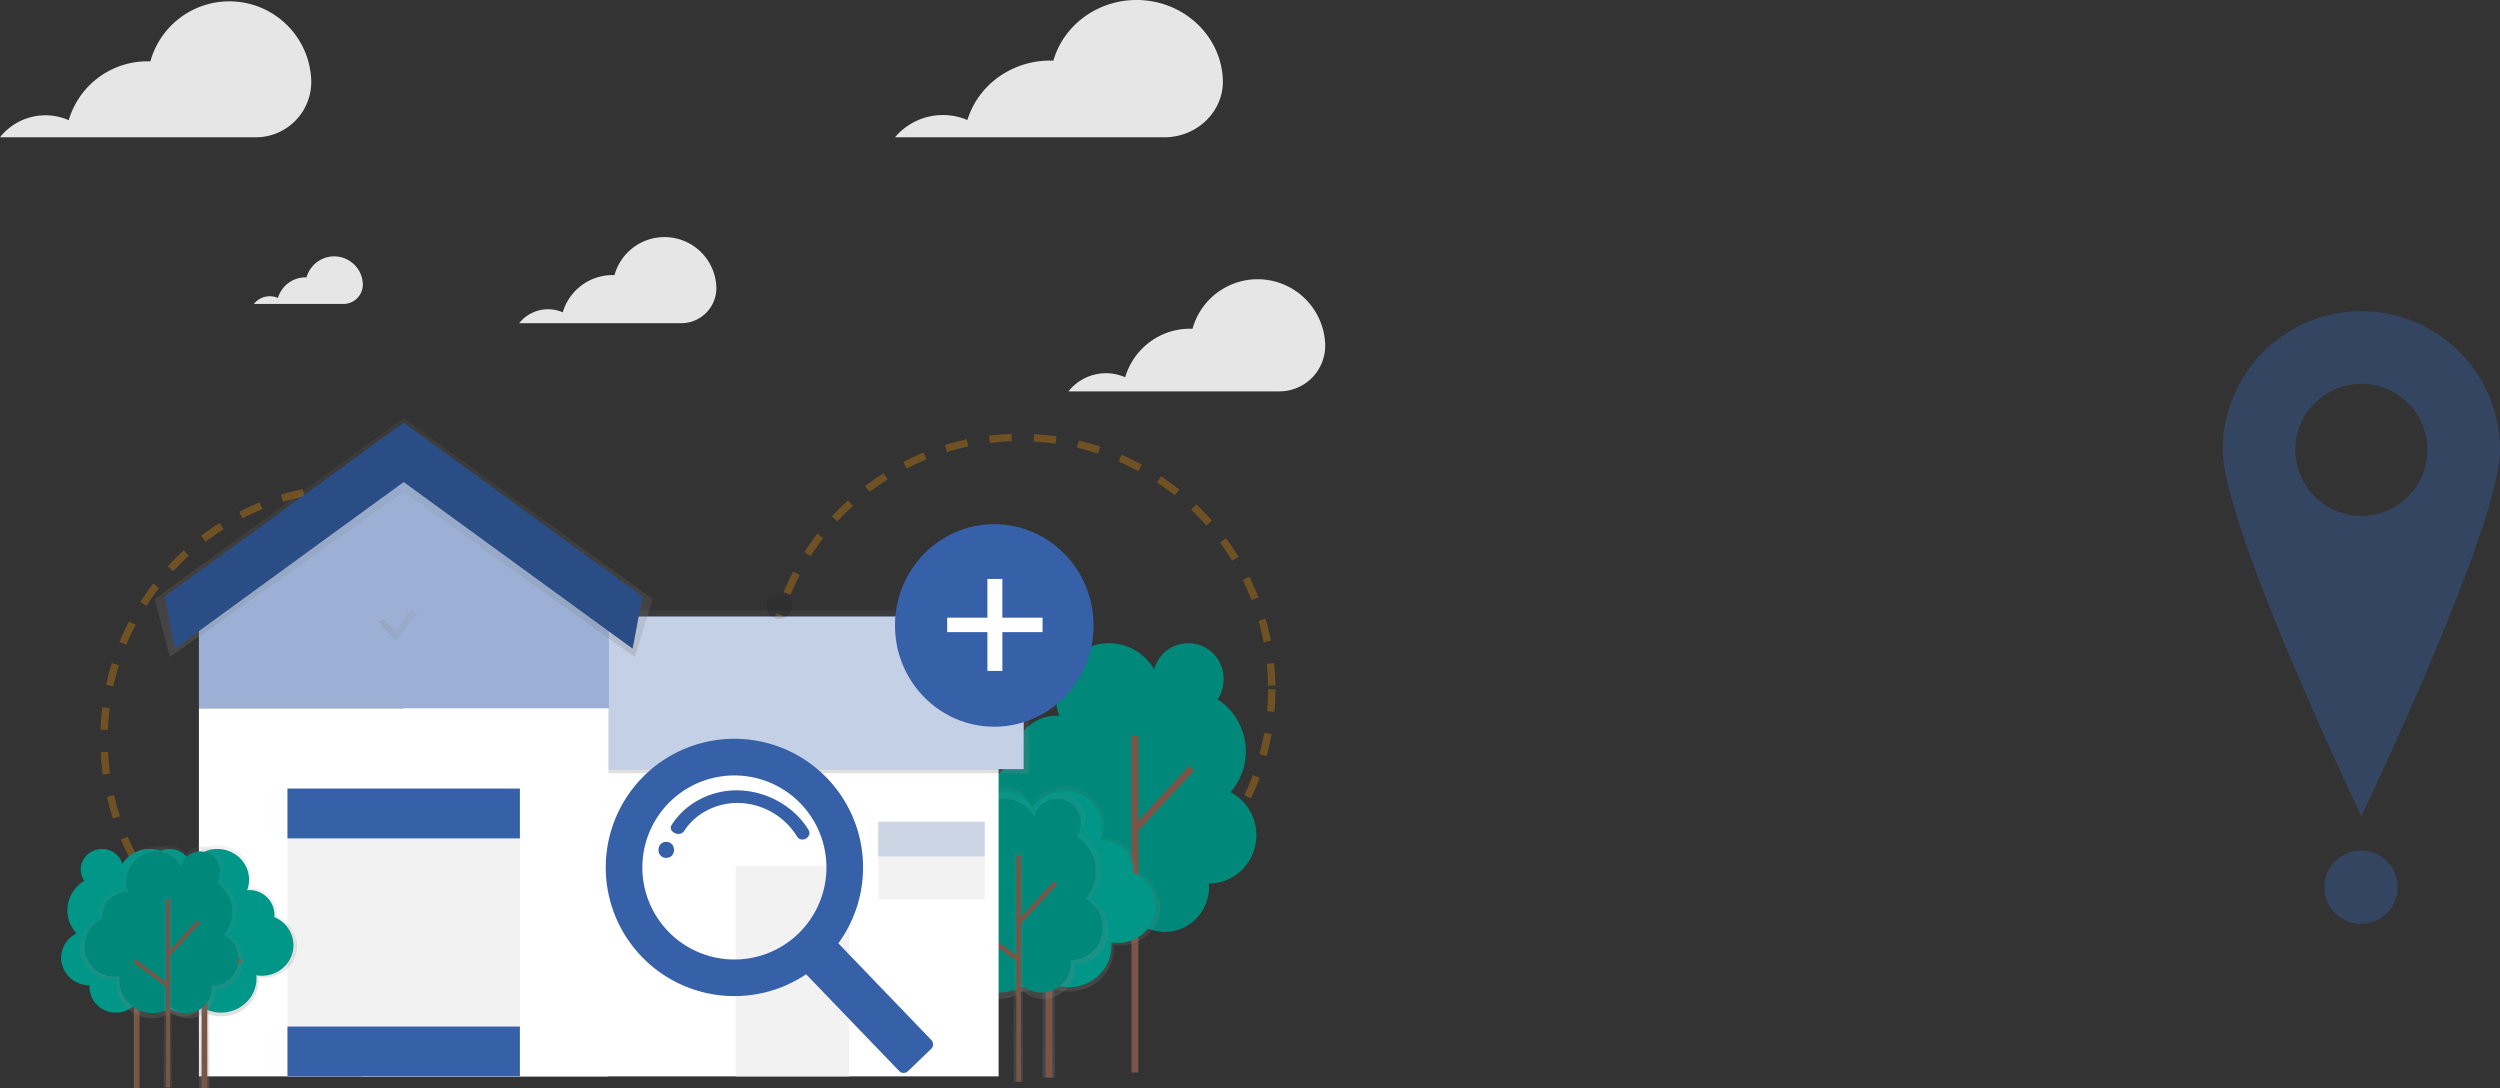 <svg xmlns="http://www.w3.org/2000/svg" xmlns:xlink="http://www.w3.org/1999/xlink" width="1349.292" height="587.194" viewBox="0 0 1349.292 587.194"><rect x="0" y="0" width="1349.292" height="587.194" fill="#333333" stroke="none"/><defs><linearGradient id="a" x1="0.5" y1="1" x2="0.5" gradientUnits="objectBoundingBox"><stop offset="0" stop-color="gray" stop-opacity="0.251"/><stop offset="0.54" stop-color="gray" stop-opacity="0.122"/><stop offset="1" stop-color="gray" stop-opacity="0.102"/></linearGradient><linearGradient id="b" x1="0.501" y1="1" x2="0.501" y2="0" xlink:href="#a"/><linearGradient id="c" x1="0.5" y1="1" x2="0.5" y2="0" xlink:href="#a"/><linearGradient id="d" x1="0.5" y1="1" x2="0.5" y2="0" xlink:href="#a"/><linearGradient id="h" x1="0.5" y1="1" x2="0.5" y2="0" xlink:href="#a"/><linearGradient id="i" x1="0.5" y1="1" x2="0.5" y2="0" xlink:href="#a"/><linearGradient id="m" x1="0.5" y1="1" x2="0.5" y2="0" xlink:href="#a"/><linearGradient id="n" x1="0.501" y1="1" x2="0.501" y2="0" xlink:href="#a"/><linearGradient id="o" x1="0.5" y1="1.001" x2="0.5" gradientUnits="objectBoundingBox"><stop offset="0" stop-opacity="0.122"/><stop offset="0.55" stop-opacity="0.09"/><stop offset="1" stop-opacity="0.02"/></linearGradient><linearGradient id="p" y1="0.5" x2="1" y2="0.5" gradientUnits="objectBoundingBox"><stop offset="0" stop-color="gray" stop-opacity="0.251"/><stop offset="0.535" stop-color="gray" stop-opacity="0.122"/><stop offset="1" stop-color="gray" stop-opacity="0.102"/></linearGradient></defs><g transform="translate(-601.931 -241.373)"><path d="M561.9,339.2a36.488,36.488,0,0,0-71.589-7.693c-.442-.016-.884-.034-1.33-.034a36.494,36.494,0,0,0-35.007,26.2,25.787,25.787,0,0,0-30.6,7.617H537.188a24.68,24.68,0,0,0,24.735-25.553Q561.911,339.466,561.9,339.2Z" transform="translate(755.234 87.311)" fill="#e6e6e6"/><path d="M529.743,331.2a28.018,28.018,0,0,0-54.972-5.907c-.339-.012-.679-.026-1.021-.026a28.023,28.023,0,0,0-26.881,20.119,19.8,19.8,0,0,0-23.5,5.849h87.4a18.952,18.952,0,0,0,18.993-19.622Q529.754,331.411,529.743,331.2Z" transform="translate(458.793 64.572)" fill="#e6e6e6"/><path d="M600.283,346.922c-1.288-21.831-18.868-39.56-41.545-41.9s-43.785,11.407-49.881,32.478c-.565-.019-1.128-.041-1.7-.041-20.669,0-38.875,13.061-44.708,32.08a33.85,33.85,0,0,0-39.079,9.327H568.727c17.858,0,32.317-14.181,31.589-31.287Q600.3,347.252,600.283,346.922Z" transform="translate(661.599 -63.394)" fill="#e6e6e6"/><ellipse cx="135.903" cy="135.903" rx="135.903" ry="135.903" transform="translate(658.095 504.356)" opacity="0.3" stroke="#ff9800" stroke-miterlimit="10" stroke-width="4" stroke-dasharray="12" fill="none"/><ellipse cx="135.903" cy="135.903" rx="135.903" ry="135.903" transform="translate(1016.521 477.474)" opacity="0.3" stroke="#ff9800" stroke-miterlimit="10" stroke-width="4" stroke-dasharray="12" fill="none"/><line y2="180.886" transform="translate(1264.903 631.739)" fill="#795548"/><line x1="32.303" y1="32.945" transform="translate(1233.152 652.968)" fill="#795548"/><rect width="5.451" height="46.14" transform="matrix(0.714, -0.7, 0.7, 0.714, 1231.215, 654.877)" fill="#795548"/><line y1="23.492" x2="33.483" transform="translate(1265.455 690.738)" fill="#795548"/><path d="M948.708,495.095a33.46,33.46,0,0,0-6.907-50.03,19.787,19.787,0,0,0,3.166-10.775A19.07,19.07,0,0,0,907.5,428.8a28.375,28.375,0,0,0-24.418-14.091c-15.748,0-28.517,13.06-28.517,29.167a29.706,29.706,0,0,0,1.747,10.066c-.575-.045-1.157-.09-1.747-.09a23.135,23.135,0,0,0-22.887,23.41,22.384,22.384,0,0,0,.12,2.36,29.123,29.123,0,0,0-17.175,26.71c0,16.054,12.694,29.07,28.428,29.07a27.955,27.955,0,0,0,4.921-.441c-.082.971-.134,1.949-.134,2.935,0,18.018,14.277,32.617,31.892,32.617a31.25,31.25,0,0,0,18.16-5.81,23.41,23.41,0,0,0,15.42,5.81c13.157,0,23.828-10.91,23.828-24.373,0-.582-.045-1.157-.082-1.732h.082c14.091,0,25.515-11.686,25.515-26.1A26.134,26.134,0,0,0,948.708,495.095Z" transform="translate(317.359 173.809)" fill="#00897b"/><rect width="3.726" height="181.685" transform="translate(1212.596 638.55)" fill="#795548"/><rect width="45.012" height="3.726" transform="translate(1213.1 687.768) rotate(-47.2)" fill="#795548"/><rect width="3.726" height="39.494" transform="matrix(0.596, -0.803, 0.803, 0.596, 1178.668, 695.419)" fill="#795548"/><path d="M804.764,575.366a22.917,22.917,0,0,1-6.213-15.681,23.261,23.261,0,0,1,11.41-19.878,13.5,13.5,0,0,1-2.382-7.654,14.156,14.156,0,0,1,14.39-13.9,14.33,14.33,0,0,1,13.807,10.006,21.6,21.6,0,0,1,18.362-10.006c11.843,0,21.446,9.274,21.446,20.714a20.05,20.05,0,0,1-1.314,7.154c.433,0,.866-.067,1.314-.067a16.91,16.91,0,0,1,17.175,16.629,16.228,16.228,0,0,1-.09,1.68,20.647,20.647,0,0,1,12.926,18.974c0,11.4-9.565,20.647-21.371,20.647a22.215,22.215,0,0,1-3.734-.314c.067.687.1,1.381.1,2.083,0,12.8-10.738,23.148-23.985,23.148a24.446,24.446,0,0,1-13.6-4.055,18.2,18.2,0,0,1-11.6,4.092c-9.894,0-17.921-7.751-17.921-17.309a7.39,7.39,0,0,1,.067-1.225h-.067c-10.6,0-19.183-8.3-19.183-18.534A18.474,18.474,0,0,1,804.764,575.366Z" transform="translate(322.503 147.585)" fill="url(#a)"/><path d="M807.5,576.1a21.931,21.931,0,0,1-5.974-14.994,22.26,22.26,0,0,1,10.925-19.026,12.916,12.916,0,0,1-2.277-7.326,13.547,13.547,0,0,1,13.769-13.306,13.71,13.71,0,0,1,13.217,9.58,20.669,20.669,0,0,1,17.57-9.58c11.335,0,20.527,8.879,20.527,19.833A19.192,19.192,0,0,1,874,548.13c.418,0,.829-.06,1.254-.06,9.095,0,16.473,7.124,16.473,15.913a15.571,15.571,0,0,1-.082,1.606,19.765,19.765,0,0,1,12.373,18.16c0,10.917-9.162,19.766-20.46,19.766a21.249,21.249,0,0,1-3.539-.3c.06.657.1,1.322.1,1.994,0,12.246-10.275,22.178-22.954,22.178a23.4,23.4,0,0,1-13.068-3.95,17.428,17.428,0,0,1-11.1,3.95c-9.469,0-17.175-7.415-17.175-16.57a7.643,7.643,0,0,1,.06-1.172h-.06c-10.141,0-18.362-7.945-18.362-17.742A17.682,17.682,0,0,1,807.5,576.1Z" transform="translate(321.705 146.774)" fill="#009688"/><line y2="123.261" transform="translate(1168.113 699.676)" fill="#795548"/><rect width="6.713" height="123.261" transform="translate(1164.641 699.676)" fill="url(#b)"/><rect width="3.711" height="123.261" transform="translate(1166.254 699.676)" fill="#795548"/><line x1="22.006" y1="22.454" transform="translate(1146.48 714.14)" fill="#795548"/><rect width="3.711" height="31.437" transform="matrix(0.714, -0.7, 0.7, 0.714, 1145.152, 715.437)" fill="#795548"/><line y1="16.01" x2="22.82" transform="translate(1168.486 739.879)" fill="#795548"/><rect width="27.875" height="3.711" transform="translate(1167.423 754.353) rotate(-35.06)" fill="#795548"/><path d="M860.344,580.143a23.895,23.895,0,0,0-4.936-35.783,14.187,14.187,0,0,0,2.24-7.706,13.65,13.65,0,0,0-26.815-3.92A20.3,20.3,0,0,0,813.39,522.66,20.627,20.627,0,0,0,793,543.516a21.23,21.23,0,0,0,1.247,7.2c-.411,0-.829-.067-1.247-.067a16.555,16.555,0,0,0-16.368,16.741,11.526,11.526,0,0,0,.082,1.688,20.8,20.8,0,0,0-12.291,19.1,20.565,20.565,0,0,0,20.326,20.789,19.983,19.983,0,0,0,3.517-.314c-.06.695-.1,1.389-.1,2.1,0,12.881,10.215,23.328,22.8,23.328a22.349,22.349,0,0,0,12.986-4.152,16.741,16.741,0,0,0,11.029,4.152,17.234,17.234,0,0,0,17.04-17.428,8.56,8.56,0,0,0-.06-1.24h.06a18.46,18.46,0,0,0,18.25-18.668A18.7,18.7,0,0,0,860.344,580.143Z" transform="translate(330.074 146.467)" fill="url(#c)"/><path d="M858.812,581.2a22.461,22.461,0,0,0-4.637-33.6,13.286,13.286,0,0,0,2.128-7.228,12.814,12.814,0,0,0-25.172-3.681,19.049,19.049,0,0,0-16.39-9.453A19.36,19.36,0,0,0,795.6,546.809a19.927,19.927,0,0,0,1.172,6.758c-.388,0-.747-.06-1.172-.06a15.539,15.539,0,0,0-15.36,15.681,11.085,11.085,0,0,0,.075,1.583,19.527,19.527,0,0,0-11.537,17.921A19.3,19.3,0,0,0,787.858,608.2a18.757,18.757,0,0,0,3.3-.3q-.09.974-.09,1.971a21.659,21.659,0,0,0,21.409,21.894,20.977,20.977,0,0,0,12.194-3.9,15.68,15.68,0,0,0,10.349,3.9,16.182,16.182,0,0,0,15.995-16.353,7.642,7.642,0,0,0-.06-1.157h.06a17.324,17.324,0,0,0,17.13-17.518,17.555,17.555,0,0,0-9.334-15.547Z" transform="translate(328.97 145.31)" fill="#00897b"/><rect width="4.973" height="123.687" transform="translate(1149.042 701.513)" fill="url(#d)"/><rect width="2.502" height="121.947" transform="translate(1150.453 703.253)" fill="#795548"/><rect width="30.212" height="2.502" transform="translate(1150.212 739.156) rotate(-47.2)" fill="#795548"/><rect width="2.502" height="26.509" transform="matrix(0.596, -0.803, 0.803, 0.596, 1129.113, 744.299)" fill="#795548"/><rect width="210.575" height="187.427" transform="translate(935.547 640.849)" fill="url(#d)"/><rect width="343.492" height="181.453" transform="translate(797.403 640.849)" fill="#fff"/><path d="M734.088,478.9H396.57V390.79h325.2a12.321,12.321,0,0,1,12.321,12.321Z" transform="translate(423.243 179.867)" fill="url(#d)"/><path d="M250.26,146h322.3a12.321,12.321,0,0,1,12.321,12.321v70.035H250.26Z" transform="translate(569.545 428.145)" fill="#3660a8"/><path d="M250.26,146h322.3a12.321,12.321,0,0,1,12.321,12.321v70.035H250.26Z" transform="translate(569.545 428.145)" fill="#fff" opacity="0.7"/><path d="M209.748,13.32,93.26,95.355V366.519H326.237V95.355Z" transform="translate(609.31 461.75)" fill="url(#d)"/><path d="M323.289,93.973,212.775,13.32,102.26,93.973v67.944H323.289Z" transform="translate(607.03 461.75)" fill="#3660a8"/><path d="M323.289,93.973,212.775,13.32,102.26,93.973v67.944H323.289Z" transform="translate(607.03 461.75)" fill="#fff" opacity="0.5"/><rect width="221.029" height="198.628" transform="translate(709.29 623.675)" fill="#fff"/><path d="M329.372,131.515,204.67,42.469l-126.2,89.046L70.26,100.2,204.67,2.37,339.079,100.2Z" transform="translate(615.135 464.523)" fill="url(#h)"/><path d="M330.122,127.827,206.562,37.9,83.009,127.827,77.73,99.668,206.562,5.91,335.4,99.668Z" transform="translate(613.243 463.626)" fill="#3660a8"/><path d="M330.122,127.827,206.562,37.9,83.009,127.827,77.73,99.668,206.562,5.91,335.4,99.668Z" transform="translate(613.243 463.626)" opacity="0.2"/><rect width="125.449" height="155.318" transform="translate(757.08 666.984)" fill="#f2f2f2"/><rect width="125.449" height="26.882" transform="translate(757.08 666.984)" fill="#3660a8"/><rect width="125.449" height="26.882" transform="translate(757.08 795.42)" fill="#3660a8"/><path d="M677.52,652.24a1.12,1.12,0,1,0-1.12-1.12A1.12,1.12,0,0,0,677.52,652.24Z" transform="translate(352.368 114.215)" fill="lime"/><rect width="61.231" height="113.502" transform="translate(999.018 708.801)" fill="#f2f2f2"/><rect width="57.498" height="41.816" transform="translate(1075.93 684.906)" fill="#f2f2f2"/><rect width="57.498" height="18.668" transform="translate(1075.93 684.906)" fill="#3660a8" opacity="0.2"/><path d="M204.034,608.405a19.1,19.1,0,0,1-5.227-13.06,19.415,19.415,0,0,1,9.513-16.57,11.254,11.254,0,0,1-1.986-6.377,11.8,11.8,0,0,1,11.992-11.589,11.947,11.947,0,0,1,11.529,8.356,18,18,0,0,1,15.308-8.341c9.872,0,17.877,7.736,17.877,17.272a16.719,16.719,0,0,1-1.1,5.974c.366,0,.747-.052,1.1-.052a14.108,14.108,0,0,1,14.344,13.859,13.546,13.546,0,0,1-.075,1.4,17.212,17.212,0,0,1,10.775,15.816c0,9.506-7.975,17.212-17.817,17.212a18.518,18.518,0,0,1-3.084-.261c.052.575.082,1.15.082,1.74,0,10.67-8.961,19.318-19.99,19.318a20.377,20.377,0,0,1-11.388-3.442,15.18,15.18,0,0,1-9.67,3.442,14.71,14.71,0,0,1-14.934-14.434,6.661,6.661,0,0,1,.052-1.023h-.052c-8.834,0-15.995-6.922-15.995-15.45a15.4,15.4,0,0,1,8.744-13.785Z" transform="translate(474.223 136.805)" fill="url(#i)"/><path d="M206.3,609.014a18.287,18.287,0,0,1-4.958-12.5,18.556,18.556,0,0,1,9.1-15.86,10.768,10.768,0,0,1-1.9-6.108,11.29,11.29,0,0,1,11.485-11.1,11.432,11.432,0,0,1,11.014,7.982,17.227,17.227,0,0,1,14.651-7.982c9.446,0,17.107,7.4,17.107,16.532a16,16,0,0,1-1.045,5.7c.343,0,.694-.052,1.045-.052A13.526,13.526,0,0,1,276.54,598.9a12.954,12.954,0,0,1-.067,1.337,16.48,16.48,0,0,1,10.3,15.143c0,9.1-7.632,16.48-17.055,16.48a17.7,17.7,0,0,1-2.985-.254c.05.545.08,1.1.08,1.665,0,10.208-8.565,18.489-19.139,18.489a19.5,19.5,0,0,1-10.858-3.3,14.523,14.523,0,0,1-9.251,3.294,14.058,14.058,0,0,1-14.292-13.814,6.094,6.094,0,0,1,.052-.978h-.052a15.058,15.058,0,0,1-15.308-14.792A14.74,14.74,0,0,1,206.3,609.014Z" transform="translate(473.544 136.137)" fill="#009688"/><line y2="102.756" transform="translate(712.285 725.811)" fill="#795548"/><rect width="5.6" height="102.756" transform="translate(709.387 725.811)" fill="url(#d)"/><rect width="3.091" height="102.756" transform="translate(710.732 725.811)" fill="#795548"/><line x1="18.354" y1="18.72" transform="translate(694.244 737.863)" fill="#795548"/><rect width="3.091" height="26.21" transform="matrix(0.714, -0.7, 0.7, 0.714, 693.141, 738.948)" fill="#795548"/><line y1="13.344" x2="19.019" transform="translate(712.598 759.324)" fill="#795548"/><rect width="23.238" height="3.091" transform="translate(711.707 771.392) rotate(-35.06)" fill="#795548"/><path d="M155.034,608.405a19.1,19.1,0,0,1-5.227-13.06,19.415,19.415,0,0,1,9.513-16.57,11.253,11.253,0,0,1-1.986-6.377,11.8,11.8,0,0,1,11.992-11.589,11.947,11.947,0,0,1,11.529,8.356,18,18,0,0,1,15.308-8.341c9.872,0,17.876,7.736,17.876,17.272a16.72,16.72,0,0,1-1.1,5.974c.366,0,.747-.052,1.1-.052a14.108,14.108,0,0,1,14.344,13.859,13.557,13.557,0,0,1-.075,1.4,17.212,17.212,0,0,1,10.775,15.816c0,9.506-7.975,17.212-17.817,17.212a18.518,18.518,0,0,1-3.084-.261c.052.575.082,1.15.082,1.74,0,10.67-8.961,19.318-19.99,19.318a20.377,20.377,0,0,1-11.387-3.442,15.181,15.181,0,0,1-9.67,3.442,14.71,14.71,0,0,1-14.934-14.434,6.654,6.654,0,0,1,.052-1.023h-.052c-8.834,0-15.995-6.922-15.995-15.45A15.4,15.4,0,0,1,155.034,608.405Z" transform="translate(486.633 136.805)" fill="url(#i)"/><path d="M157.3,609.014a18.287,18.287,0,0,1-4.958-12.5,18.556,18.556,0,0,1,9.1-15.86,10.767,10.767,0,0,1-1.9-6.108,11.29,11.29,0,0,1,11.485-11.1,11.432,11.432,0,0,1,11.014,7.982,17.227,17.227,0,0,1,14.651-7.982c9.446,0,17.107,7.4,17.107,16.532a16,16,0,0,1-1.045,5.7c.343,0,.694-.052,1.045-.052A13.526,13.526,0,0,1,227.54,598.9a12.979,12.979,0,0,1-.067,1.337,16.48,16.48,0,0,1,10.3,15.143c0,9.1-7.631,16.48-17.055,16.48a17.7,17.7,0,0,1-2.985-.254c.05.545.08,1.1.08,1.665,0,10.208-8.565,18.489-19.138,18.489a19.5,19.5,0,0,1-10.858-3.3,14.523,14.523,0,0,1-9.251,3.294,14.058,14.058,0,0,1-14.292-13.814,6.092,6.092,0,0,1,.052-.978h-.052a15.058,15.058,0,0,1-15.308-14.792A14.74,14.74,0,0,1,157.3,609.014Z" transform="translate(485.954 136.137)" fill="#009688"/><line y2="102.756" transform="translate(675.695 725.811)" fill="#795548"/><rect width="5.6" height="102.756" transform="translate(672.798 725.811)" fill="url(#d)"/><rect width="3.091" height="102.756" transform="translate(674.142 725.811)" fill="#795548"/><line x1="18.354" y1="18.72" transform="translate(657.655 737.863)" fill="#795548"/><rect width="3.091" height="26.21" transform="matrix(0.714, -0.7, 0.7, 0.714, 656.558, 738.949)" fill="#795548"/><line y1="13.344" x2="19.019" transform="translate(676.009 759.324)" fill="#795548"/><rect width="23.238" height="3.091" transform="translate(675.118 771.398) rotate(-35.06)" fill="#795548"/><path d="M242.344,609.372a19.945,19.945,0,0,0-4.114-29.869,11.8,11.8,0,0,0,1.889-6.422,11.38,11.38,0,0,0-22.357-3.271,16.92,16.92,0,0,0-14.554-8.4,17.174,17.174,0,0,0-17,17.384,17.706,17.706,0,0,0,1.038,5.974c-.344,0-.687-.053-1.038-.053a13.8,13.8,0,0,0-13.658,14.023,9.833,9.833,0,0,0,.067,1.411,17.4,17.4,0,0,0,6.7,33.251,16.647,16.647,0,0,0,2.935-.261c-.052.575-.082,1.157-.082,1.747A19.207,19.207,0,0,0,201.177,654.3,18.67,18.67,0,0,0,212,650.837,13.957,13.957,0,0,0,221.2,654.3a14.367,14.367,0,0,0,14.188-14.524,6.76,6.76,0,0,0-.052-1.031h.052a15.39,15.39,0,0,0,15.211-15.554,15.591,15.591,0,0,0-8.251-13.822Z" transform="translate(482.561 136.653)" fill="url(#m)"/><path d="M241.083,610.259a18.72,18.72,0,0,0-3.868-28,11.073,11.073,0,0,0,1.77-6.026A10.678,10.678,0,0,0,218,573.162a15.883,15.883,0,0,0-13.665-7.885,16.144,16.144,0,0,0-15.92,16.323,16.614,16.614,0,0,0,.978,5.63c-.321,0-.65-.052-.978-.052a12.956,12.956,0,0,0-12.806,13.1,8.609,8.609,0,0,0,.067,1.322,16.278,16.278,0,0,0-9.618,14.934A16.092,16.092,0,0,0,181.965,632.8a15.645,15.645,0,0,0,2.755-.246c-.045.545-.075,1.09-.075,1.643a18.05,18.05,0,0,0,17.847,18.25,17.487,17.487,0,0,0,10.163-3.248,13.1,13.1,0,0,0,8.617,3.241A13.486,13.486,0,0,0,234.609,638.8a6.988,6.988,0,0,0-.045-.971h.045a14.441,14.441,0,0,0,14.277-14.606A14.636,14.636,0,0,0,241.083,610.259Z" transform="translate(481.626 135.676)" fill="#00897b"/><rect width="4.144" height="103.115" transform="translate(690.406 725.102)" fill="url(#n)"/><rect width="2.083" height="101.666" transform="translate(691.586 726.55)" fill="#795548"/><rect width="25.187" height="2.083" transform="translate(691.406 756.485) rotate(-47.2)" fill="#795548"/><rect width="2.083" height="22.103" transform="matrix(0.596, -0.803, 0.803, 0.596, 673.798, 760.767)" fill="#795548"/><path d="M665.95,377.85c-9.192,0-9.207,14.277,0,14.277S675.149,377.85,665.95,377.85Z" transform="translate(356.762 183.145)" fill="url(#o)"/><path d="M675.244,372c-5.587,0-5.6,8.678,0,8.678S680.836,372,675.244,372Z" transform="translate(286.276 323.732)" fill="#3660a8"/><path d="M722.168,310.757c-15.033-.34-28.717,7.2-35.989,18.609-2.374,3.713,4.366,6.994,6.727,3.3,6.023-9.427,17.47-15.432,29.839-15.1a38.031,38.031,0,0,1,31.028,18.047c2.374,3.908,8.583.354,6.227-3.531C752.415,319.576,737.7,311.111,722.168,310.757Z" transform="translate(278.286 357.184)" fill="#3660a8"/><path d="M727.953,270.768a69.439,69.439,0,1,0-11.361,105.773l50.2,52.2a3.377,3.377,0,0,0,4.78.1l12.509-12.028a3.377,3.377,0,0,0,.1-4.779l-50.2-52.2A69.444,69.444,0,0,0,727.953,270.768ZM712.316,354.7a49.669,49.669,0,1,1,1.362-70.23A49.669,49.669,0,0,1,712.316,354.7Z" transform="translate(320.414 390.66)" fill="#3660a8"/><ellipse cx="53.588" cy="54.659" rx="53.588" ry="54.659" transform="translate(1084.969 524.275)" fill="#3660a8"/><path d="M877.472,211.931h-21.7V191H847.7v20.931H826v7.788h21.7v20.931h8.074V219.72h21.7Z" transform="translate(287.146 362.82)" fill="#fff"/><path d="M347.673,308.507l6.6,6.054,8.188-11.812,3.3,2.752-11.49,14.564-9.357-10.458Z" transform="translate(461.307 267.275)" fill="url(#p)"/><circle cx="19.787" cy="19.787" r="19.787" transform="translate(1856.425 700.427)" fill="#3660a8" opacity="0.4"/><path d="M808.428,110.479a74.816,74.816,0,0,0-74.816,74.816c0,41.32,74.816,197.728,74.816,197.728S883.245,226.615,883.245,185.3a74.816,74.816,0,0,0-74.816-74.816Zm0,110.443A35.627,35.627,0,1,1,844.055,185.3a35.627,35.627,0,0,1-35.627,35.627Z" transform="translate(1067.979 298.851)" fill="#3660a8" opacity="0.4"/><path d="M591.32,346.509a44.237,44.237,0,0,0-86.795-9.327c-.536-.019-1.071-.041-1.612-.041a44.246,44.246,0,0,0-42.443,31.766,31.264,31.264,0,0,0-37.1,9.235H561.362a29.922,29.922,0,0,0,29.988-30.981Q591.337,346.836,591.32,346.509Z" transform="translate(178.56 -62.668)" fill="#e6e6e6"/><path d="M482.14,319.374a15.48,15.48,0,0,0-30.371-3.264c-.188-.007-.375-.014-.564-.014a15.483,15.483,0,0,0-14.852,11.116,10.94,10.94,0,0,0-12.982,3.232h48.287A10.471,10.471,0,0,0,482.151,319.6Q482.146,319.488,482.14,319.374Z" transform="translate(315.602 74.97)" fill="#e6e6e6"/></g></svg>